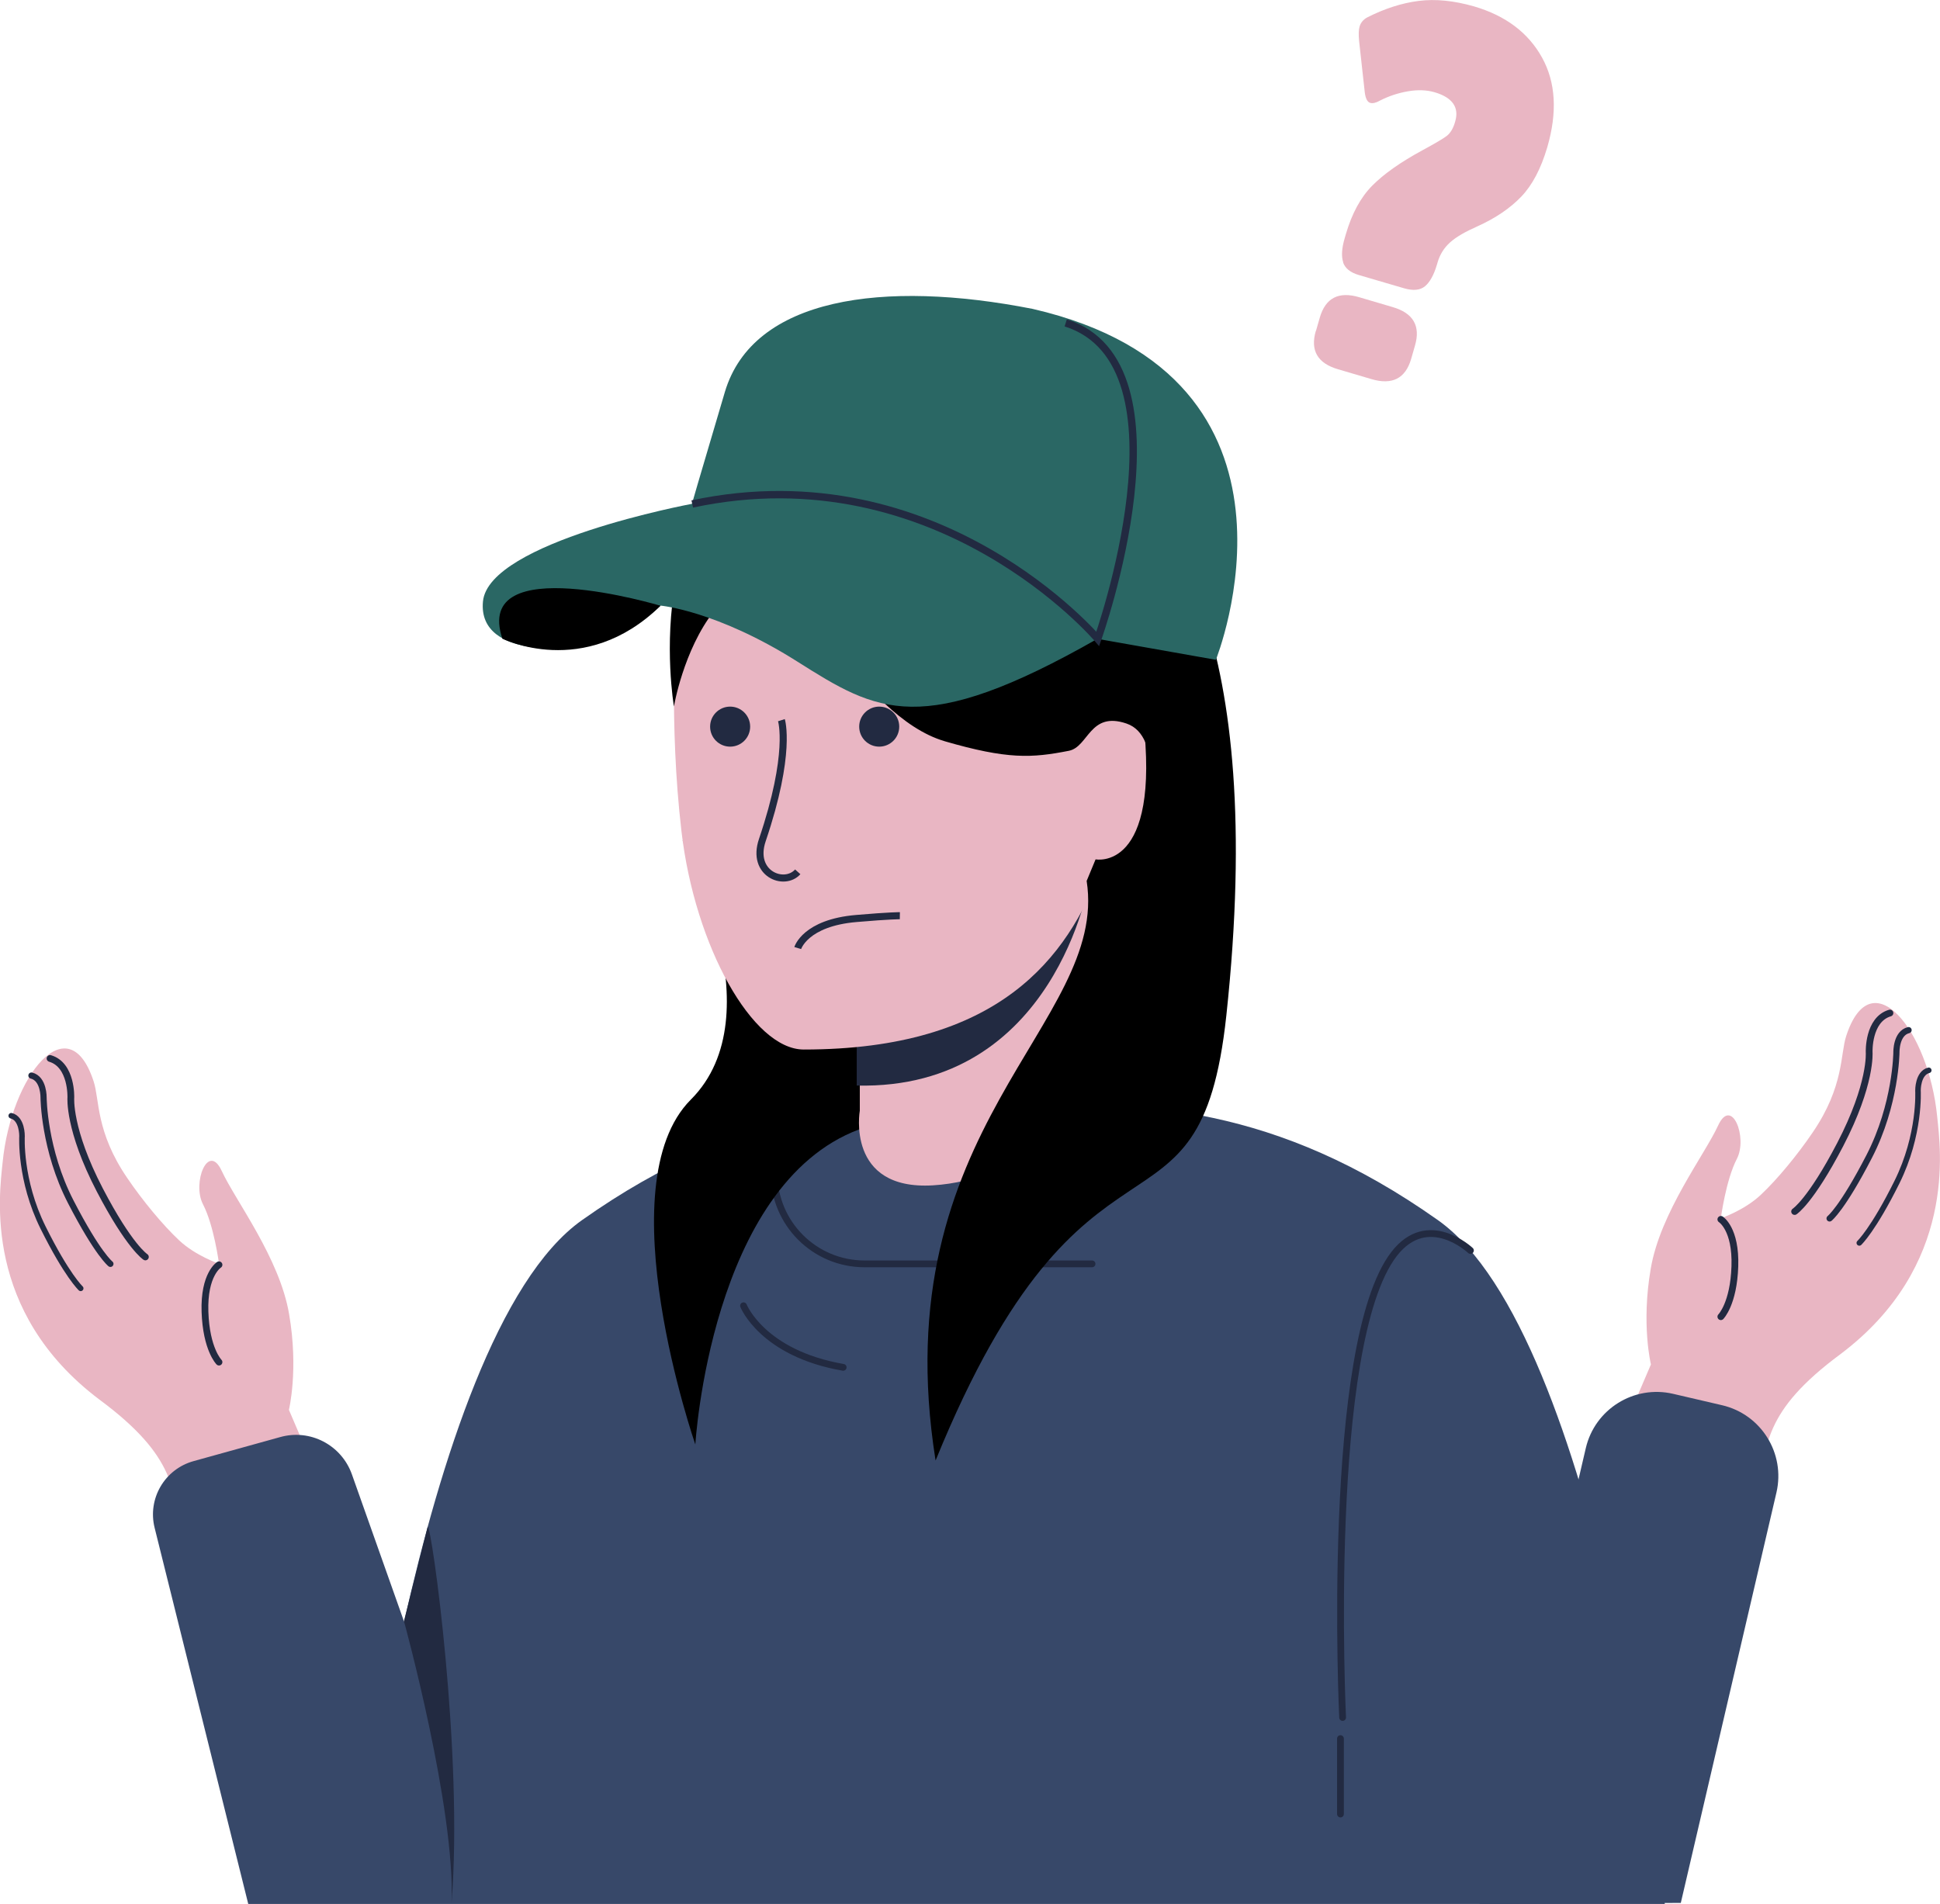 <?xml version="1.0" encoding="UTF-8"?>
<svg id="Layer_2" xmlns="http://www.w3.org/2000/svg" viewBox="0 0 125.97 123.65">
  <defs>
    <style>
      .cls-1 {
        fill: #222a41;
      }

      .cls-2 {
        fill: #e9b6c3;
      }

      .cls-3 {
        stroke-width: .48px;
      }

      .cls-3, .cls-4, .cls-5, .cls-6, .cls-7 {
        fill: none;
        stroke: #222a41;
        stroke-miterlimit: 10;
      }

      .cls-4 {
        stroke-width: .46px;
      }

      .cls-5 {
        stroke-width: .44px;
      }

      .cls-5, .cls-6, .cls-7 {
        stroke-linecap: round;
      }

      .cls-8 {
        fill: #374869;
      }

      .cls-6 {
        stroke-width: .4px;
      }

      .cls-7 {
        stroke-width: .36px;
      }

      .cls-9 {
        fill: #2a6764;
      }
    </style>
  </defs>
  <g id="How_it_works">
    <g>
      <path class="cls-2" d="M20.45,95.51l-1.69-3.95s.64-2.6.01-6.23c-.62-3.64-3.49-7.37-4.37-9.28s-1.94.77-1.22,2.16,1.04,3.86,1.04,3.86c0,0-1.51-.51-2.58-1.51s-2.39-2.6-3.38-4.06c-2.05-3-1.79-5.09-2.18-6.27-1.63-5.01-5.36-.38-5.91,5.26-.21,2.07-1.31,9.68,6.28,15.4,5.09,3.77,4.72,5.91,5.46,9.01"/>
      <path class="cls-8" d="M93.37,79.24c-10.5-7.43-19.2-7.8-27.79-7.43-8.59-.36-17.29,0-27.79,7.43-5.44,3.85-9.19,15.62-11.55,26.08l-3.39-9.57c-.68-1.91-2.71-2.97-4.66-2.42l-5.62,1.56c-1.88.52-3,2.44-2.53,4.33l6.08,24.43h91.98s-4.23-36.98-14.73-44.41Z"/>
      <path class="cls-5" d="M9.44,81.63s-1.03-.65-2.96-4.35c-2.05-3.94-1.88-6-1.88-6,0,0,.08-2.12-1.35-2.54"/>
      <path class="cls-5" d="M14.22,82.14s-.99.61-.91,3.05.91,3.27.91,3.27"/>
      <path class="cls-6" d="M7.17,82.08s-.82-.63-2.57-4.02c-1.75-3.39-1.77-6.77-1.77-6.77,0,0,.03-1.24-.79-1.44"/>
      <path class="cls-7" d="M5.24,83.67s-.9-.84-2.44-3.94-1.37-5.95-1.37-5.95c0,0,.02-1.14-.7-1.32"/>
      <line class="cls-5" x1="87.04" y1="112.91" x2="87.04" y2="117.81"/>
      <path class="cls-5" d="M95.48,81.21s-2.76-2.62-4.96.23c-4.5,5.84-3.34,30.1-3.34,30.1"/>
      <path class="cls-5" d="M54.75,88.8c-5.25-.91-6.47-4-6.47-4"/>
      <path class="cls-8" d="M71.86,83.89h-15.72c-3.23,0-5.88-2.65-5.88-5.88v-4.59c0-1.9,2.2-5.68,3.45-3.45,2.12,3.79,19.65,4.07,21.25,0,.87-2.22,2.77,1.25,2.77,2.77v5.28c0,3.23-2.65,5.88-5.88,5.88Z"/>
      <path class="cls-5" d="M70.91,82.08h-14.77c-3.25,0-5.88-2.63-5.88-5.88v-1.08"/>
      <path class="cls-1" d="M26.23,105.28s3.34,12.17,3.09,18.29c.78-9.57-1.29-24.53-1.55-24.41l-1.54,6.12Z"/>
      <path d="M44.33,54.6s6.08,11.26.53,16.81c-5.55,5.55.29,22.4.29,22.4,0,0,.99-16.85,10.63-20.46,9.63-3.6-11.45-18.76-11.45-18.76Z"/>
      <path class="cls-2" d="M55.83,72.13s-.92,5.19,4.75,4.85,10.12-4.85,10.12-4.85v-17.71s-14.87,0-14.87,0v17.71Z"/>
      <line class="cls-1" x1="55.84" y1="68.33" x2="70.95" y2="57.74"/>
      <path class="cls-1" d="M70.73,57.22s-2.21,13.58-15.1,13.28v-2.69s15.1-10.59,15.1-10.59Z"/>
      <path class="cls-2" d="M74.37,53.52c-.2,1.31-1.06,3.25-2.87,2.85-2.18,5.84-6.63,11.79-19.31,11.79-3.32,0-7.07-6.7-7.94-14.17-.83-7.12-.34-13.25-.43-15.7-.2-5.04,11.01-12.41,20.38-8.69,9.37,3.73,13.45,2.49,10.18,23.93Z"/>
      <path class="cls-4" d="M50.74,46.77s.68,2.13-1.24,7.79c-.74,2.18,1.42,3.04,2.3,2.06"/>
      <circle class="cls-1" cx="57.09" cy="47.19" r="1.3"/>
      <circle class="cls-1" cx="47.41" cy="47.19" r="1.3"/>
      <path class="cls-4" d="M51.8,61.57s.48-1.64,3.81-1.92c2.2-.19,2.82-.18,2.82-.18"/>
      <path d="M61.32,48.13c-5.39-1.58-10.28-11.4-10.28-11.4,0,0-2.82.56-4.69,2.97-1.98,2.54-2.59,6.18-2.59,6.18,0,0-2.7-15.81,9.09-18.1,2.66-.52,12.72-.77,17.85,2.91,11.35,8.14,3.8,21.93,3.8,21.93,0,0,1.05-4.81-1.35-5.63s-2.46,1.52-3.75,1.77c-2.4.47-3.97.57-8.09-.63Z"/>
      <path d="M72.08,30.99c3.52,1.93,10.23,10.03,7.55,34.96-1.73,16.15-9.07,4.82-18.88,28.9-3.45-21.69,11.25-28.35,9.81-37.64l.58-1.4s4.26.84,3.08-9.19c-1.18-10.03-2.14-15.63-2.14-15.63Z"/>
      <g>
        <path class="cls-9" d="M71.27,41.49l7.68,1.36s7.39-18.35-11.9-22.79c-9.71-1.91-18.15-.74-19.98,5.39-1.82,6.13-2.14,7.27-2.14,7.27,0,0-13.2,2.46-13.57,6.34s6.37,3.27,8.3,2.41,3.23-2.14,3.23-2.14c0,0,3.64.32,8.86,3.62s8.08,5.05,19.52-1.47Z"/>
        <path d="M42.89,39.34s-12.21-3.67-10.27,2.14c-.08-.05,5.31,2.72,10.27-2.14Z"/>
        <path class="cls-3" d="M69.2,20.97c8.45,2.67,2.08,20.52,2.08,20.52,0,0-10.33-12.18-26.33-8.76"/>
      </g>
      <path class="cls-2" d="M105.51,92.56l1.69-3.95s-.64-2.6-.01-6.23c.62-3.64,3.49-7.37,4.37-9.28s1.94.77,1.22,2.16-1.04,3.86-1.04,3.86c0,0,1.51-.51,2.58-1.51s2.39-2.6,3.38-4.06c2.05-3,1.79-5.09,2.18-6.27,1.63-5.01,5.36-.38,5.91,5.26.21,2.07,1.31,9.68-6.28,15.4-5.09,3.77-4.72,5.91-5.46,9.01"/>
      <path class="cls-5" d="M116.53,78.68s1.03-.65,2.96-4.35c2.05-3.94,1.88-6,1.88-6,0,0-.08-2.12,1.35-2.54"/>
      <path class="cls-5" d="M111.74,79.19s.99.61.91,3.05-.91,3.27-.91,3.27"/>
      <path class="cls-6" d="M118.8,79.13s.82-.63,2.57-4.02c1.75-3.39,1.77-6.77,1.77-6.77,0,0-.03-1.24.79-1.44"/>
      <path class="cls-7" d="M120.73,80.72s.9-.84,2.44-3.94,1.37-5.95,1.37-5.95c0,0-.02-1.14.7-1.32"/>
      <path class="cls-8" d="M109.15,123.58l-13.08.08,6.9-29.61c.59-2.54,3.13-4.12,5.67-3.53l3.18.74c2.54.59,4.12,3.13,3.53,5.67l-6.21,26.65Z"/>
      <path class="cls-2" d="M85.45,21.49l.25-.87c.37-1.27,1.22-1.71,2.55-1.32l2.17.64c1.35.39,1.83,1.23,1.46,2.5l-.25.87c-.37,1.27-1.23,1.71-2.58,1.31l-2.17-.64c-1.33-.39-1.81-1.22-1.44-2.49ZM87.22,17.04c-.13-.39-.1-.92.1-1.59l.07-.24c.39-1.34.96-2.39,1.71-3.15.75-.76,1.84-1.53,3.28-2.31.81-.44,1.34-.75,1.57-.93.23-.18.42-.49.54-.93.27-.92-.18-1.56-1.34-1.9-.52-.15-1.09-.17-1.73-.06s-1.24.31-1.81.6c-.26.15-.48.2-.64.15-.18-.05-.3-.28-.35-.67l-.37-3.35c-.04-.41-.03-.72.03-.93.07-.25.24-.46.5-.6,1.12-.57,2.24-.93,3.33-1.07,1.1-.14,2.3-.02,3.62.36,2.04.6,3.51,1.71,4.4,3.32.89,1.61,1,3.55.34,5.82-.41,1.39-.97,2.46-1.69,3.21-.72.75-1.67,1.4-2.85,1.93-.79.35-1.38.69-1.77,1.04-.39.35-.66.78-.81,1.29l-.05.17c-.2.67-.46,1.13-.77,1.39-.32.26-.76.3-1.33.14l-2.97-.87c-.55-.16-.89-.44-1.02-.82Z"/>
    </g>
  </g>
</svg>